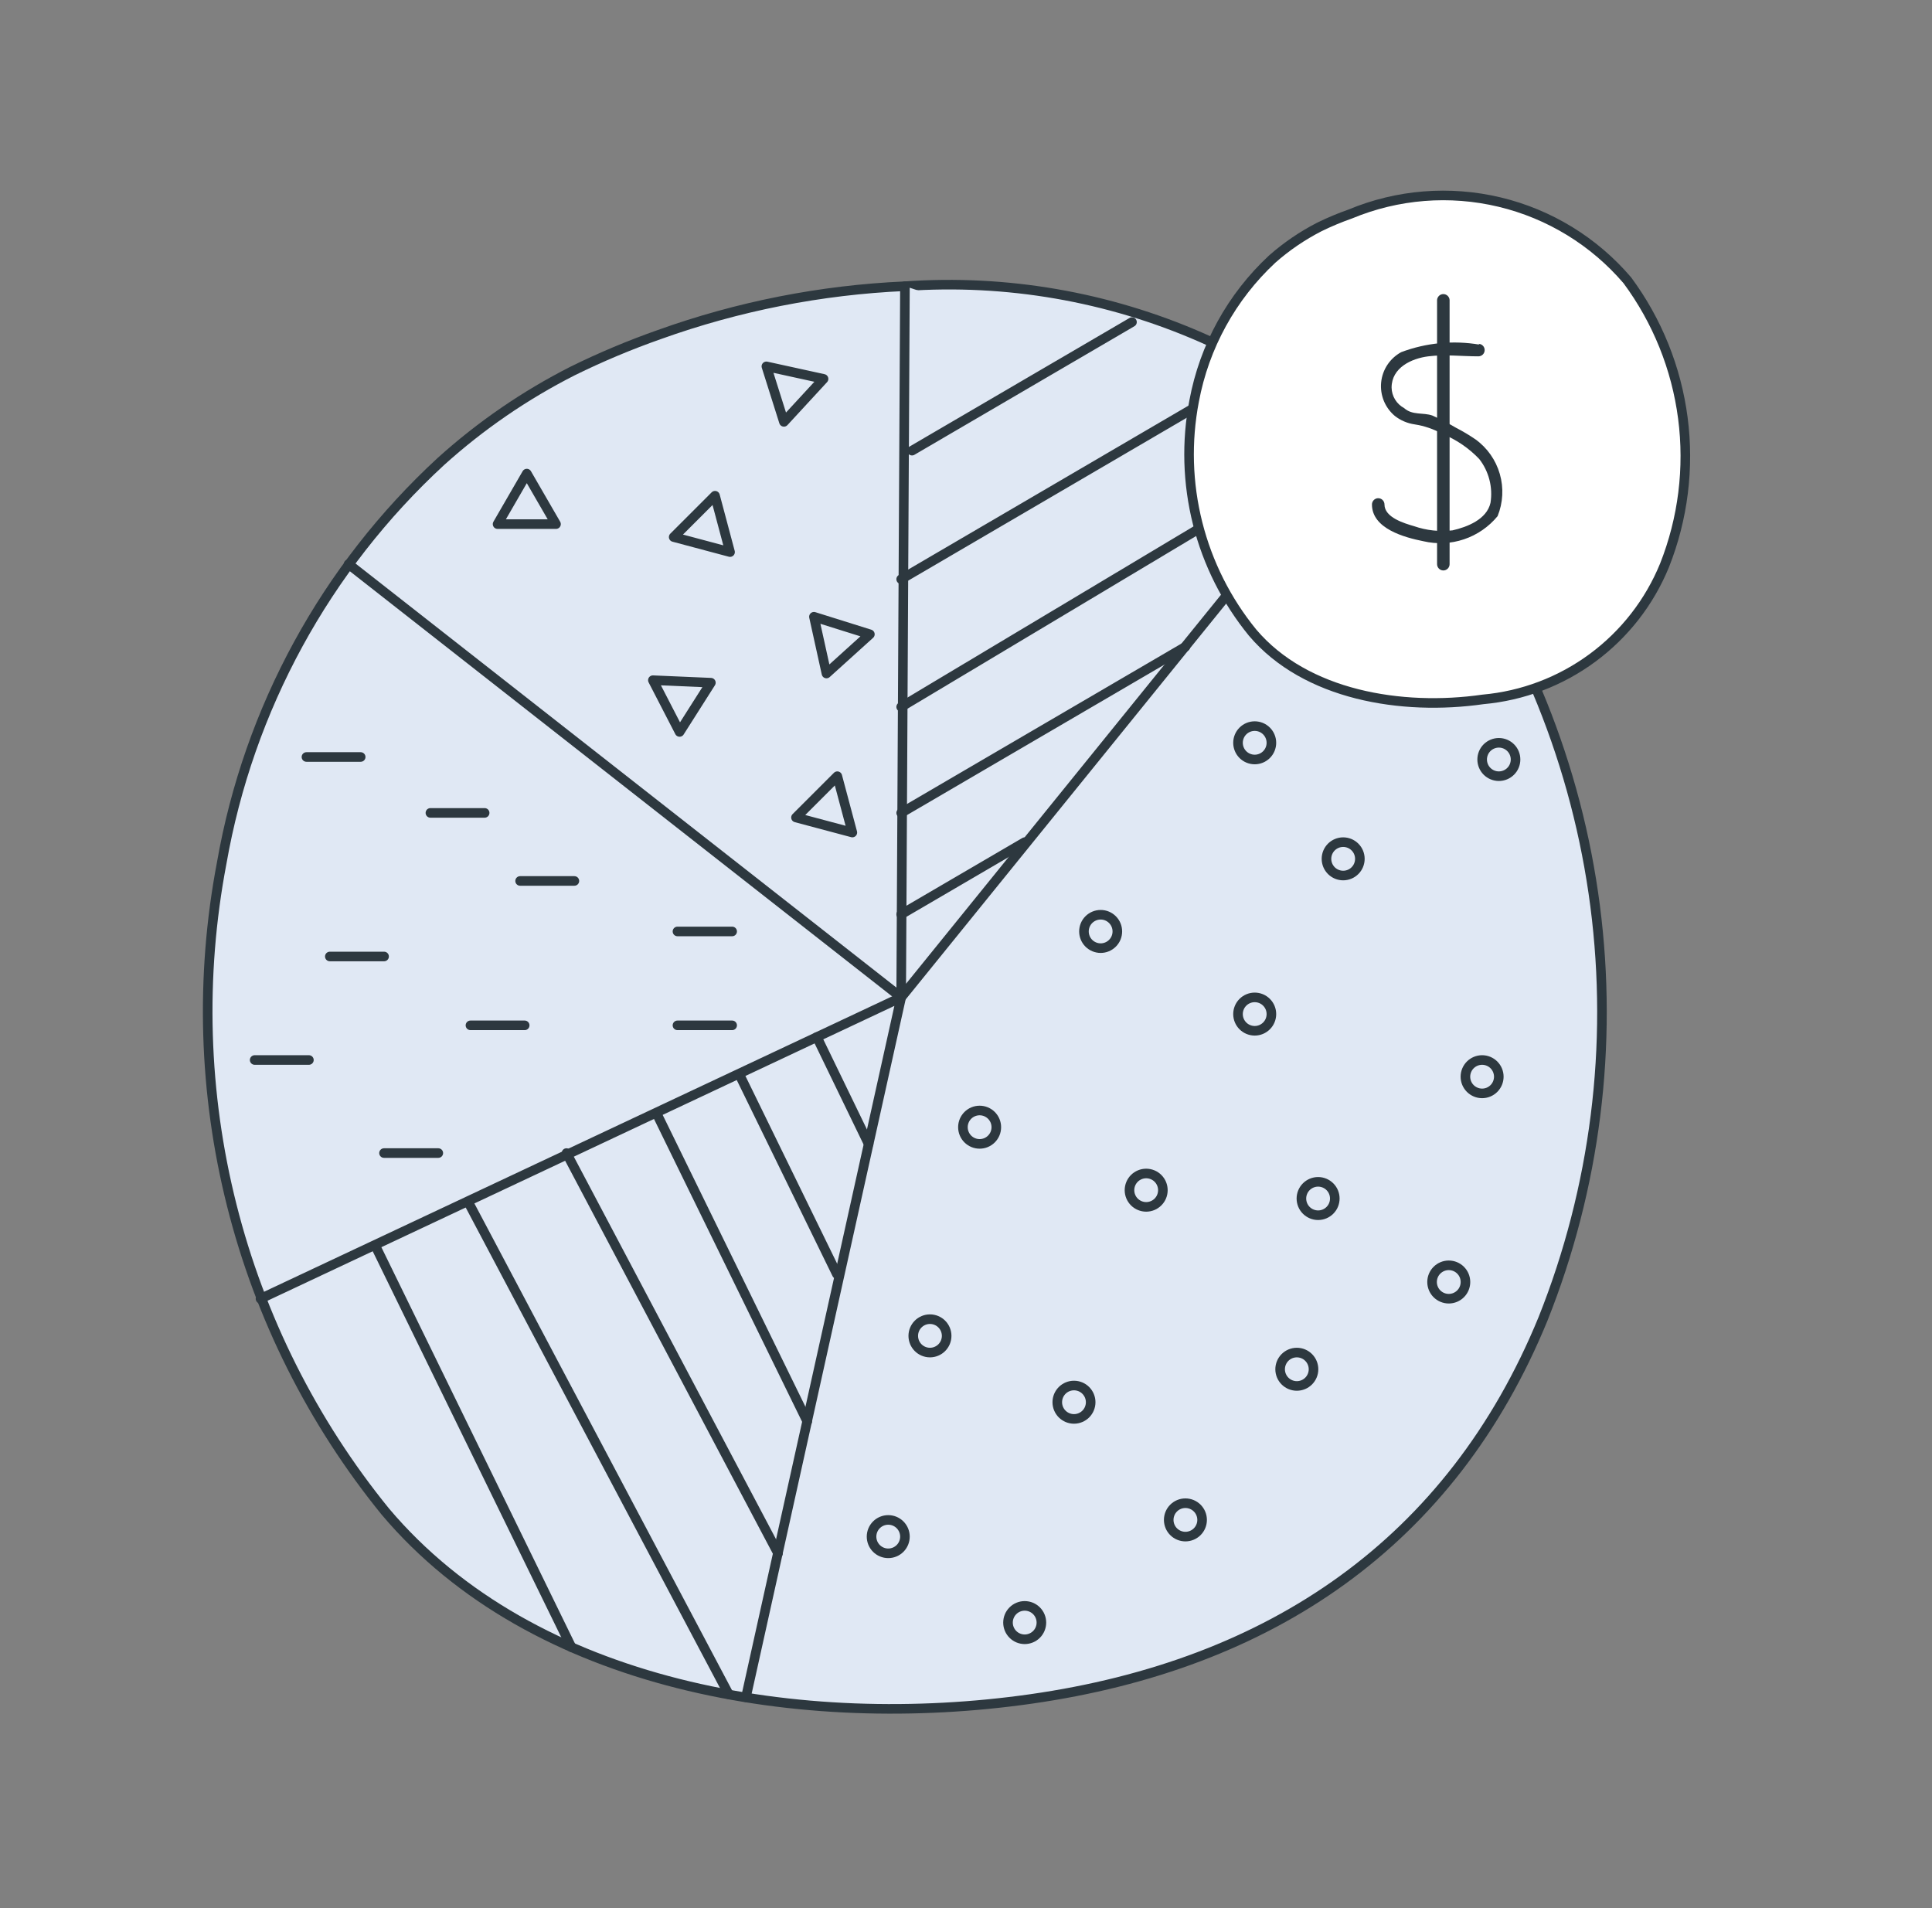 <svg width="81" height="80" viewBox="0 0 81 80" fill="none" xmlns="http://www.w3.org/2000/svg">
<rect x="0" y="0" width="81" height="80" fill="#808080" stroke="none"/>
<g id="buy-2.svg">
<path id="Vector" d="M18.482 19.35C13.655 23.8 10.426 29.716 9.295 36.183C8.388 40.941 8.533 45.841 9.718 50.538C10.902 55.235 13.1 59.616 16.155 63.375C22.384 70.759 33.652 72.596 43.224 71.231C53.268 69.797 60.844 64.687 64.694 55.291C66.884 49.801 67.635 43.843 66.876 37.981C66.116 32.119 63.871 26.549 60.354 21.799C57.687 18.477 54.255 15.85 50.352 14.143C46.449 12.437 42.19 11.701 37.94 12C34.422 12.156 30.948 12.84 27.634 14.03C26.398 14.465 25.188 14.973 24.012 15.552C22.009 16.568 20.149 17.846 18.482 19.35Z" fill="#E0E8F4" stroke="#2D383F" stroke-width="0.402" stroke-linecap="round" stroke-linejoin="round"/>
<path id="Vector_2" d="M56.908 18.194L37.782 41.817L37.94 12" fill="#E0E8F4"/>
<path id="Vector_3" d="M56.908 18.194L37.782 41.817L37.94 12" stroke="#2D383F" stroke-width="0.402" stroke-linecap="round" stroke-linejoin="round"/>
<path id="Vector_4" d="M38.237 18.894L47.459 13.504M37.782 24.284L52.952 15.412M37.782 29.638L56.908 18.195M37.782 34.083L49.698 27.118M37.782 38.335L42.962 35.308M18.045 34.082H20.319M12.848 31.738H15.122M13.828 40.102H16.103M10.677 44.442H12.951M16.1 48.344H18.376M21.806 36.935H24.081M19.724 42.989H21.998M28.403 42.989H30.696M28.403 39.052H30.696M52.604 31.843C52.79 31.843 52.968 31.769 53.099 31.638C53.23 31.507 53.304 31.329 53.304 31.143C53.304 30.957 53.23 30.779 53.099 30.648C52.968 30.517 52.79 30.443 52.604 30.443C52.419 30.443 52.24 30.517 52.109 30.648C51.978 30.779 51.904 30.957 51.904 31.143C51.904 31.329 51.978 31.507 52.109 31.638C52.24 31.769 52.419 31.843 52.604 31.843ZM46.145 39.752C46.237 39.752 46.328 39.734 46.413 39.699C46.498 39.663 46.575 39.612 46.64 39.547C46.705 39.482 46.757 39.405 46.792 39.32C46.827 39.235 46.845 39.144 46.845 39.052C46.845 38.96 46.827 38.869 46.792 38.784C46.757 38.699 46.705 38.622 46.64 38.557C46.575 38.492 46.498 38.44 46.413 38.405C46.328 38.37 46.237 38.352 46.145 38.352C45.96 38.352 45.782 38.426 45.65 38.557C45.519 38.688 45.445 38.866 45.445 39.052C45.445 39.238 45.519 39.416 45.65 39.547C45.782 39.678 45.96 39.752 46.145 39.752ZM56.313 36.708C56.499 36.708 56.677 36.634 56.808 36.503C56.94 36.372 57.013 36.194 57.013 36.008C57.013 35.822 56.94 35.644 56.808 35.513C56.677 35.382 56.499 35.308 56.313 35.308C56.128 35.308 55.95 35.382 55.818 35.513C55.687 35.644 55.613 35.822 55.613 36.008C55.613 36.194 55.687 36.372 55.818 36.503C55.95 36.634 56.128 36.708 56.313 36.708ZM62.84 32.543C63.026 32.543 63.204 32.469 63.335 32.338C63.467 32.207 63.54 32.029 63.54 31.843C63.54 31.657 63.467 31.479 63.335 31.348C63.204 31.217 63.026 31.143 62.84 31.143C62.655 31.143 62.477 31.217 62.345 31.348C62.214 31.479 62.14 31.657 62.14 31.843C62.14 32.029 62.214 32.207 62.345 32.338C62.477 32.469 62.655 32.543 62.84 32.543ZM52.604 43.217C52.696 43.217 52.787 43.199 52.872 43.164C52.957 43.128 53.034 43.077 53.099 43.012C53.164 42.947 53.216 42.87 53.251 42.785C53.286 42.7 53.304 42.609 53.304 42.517C53.304 42.425 53.286 42.334 53.251 42.249C53.216 42.164 53.164 42.087 53.099 42.022C53.034 41.957 52.957 41.905 52.872 41.87C52.787 41.835 52.696 41.817 52.604 41.817C52.419 41.817 52.24 41.891 52.109 42.022C51.978 42.153 51.904 42.331 51.904 42.517C51.904 42.703 51.978 42.881 52.109 43.012C52.24 43.143 52.419 43.217 52.604 43.217ZM62.138 45.842C62.324 45.842 62.502 45.768 62.633 45.637C62.764 45.506 62.838 45.328 62.838 45.142C62.838 44.956 62.764 44.778 62.633 44.647C62.502 44.516 62.324 44.442 62.138 44.442C61.953 44.442 61.775 44.516 61.643 44.647C61.512 44.778 61.438 44.956 61.438 45.142C61.438 45.328 61.512 45.506 61.643 45.637C61.775 45.768 61.953 45.842 62.138 45.842ZM55.262 50.95C55.448 50.95 55.626 50.876 55.757 50.745C55.889 50.614 55.962 50.436 55.962 50.25C55.962 50.064 55.889 49.886 55.757 49.755C55.626 49.624 55.448 49.55 55.262 49.55C55.077 49.55 54.898 49.624 54.767 49.755C54.636 49.886 54.562 50.064 54.562 50.25C54.562 50.436 54.636 50.614 54.767 50.745C54.898 50.876 55.077 50.95 55.262 50.95ZM48.054 50.6C48.24 50.6 48.418 50.526 48.549 50.395C48.681 50.264 48.754 50.086 48.754 49.9C48.754 49.714 48.681 49.536 48.549 49.405C48.418 49.274 48.24 49.2 48.054 49.2C47.869 49.2 47.691 49.274 47.559 49.405C47.428 49.536 47.354 49.714 47.354 49.9C47.354 50.086 47.428 50.264 47.559 50.395C47.691 50.526 47.869 50.6 48.054 50.6ZM60.74 54.45C60.926 54.45 61.104 54.376 61.235 54.245C61.367 54.114 61.44 53.936 61.44 53.75C61.44 53.564 61.367 53.386 61.235 53.255C61.104 53.124 60.926 53.05 60.74 53.05C60.555 53.05 60.377 53.124 60.245 53.255C60.114 53.386 60.04 53.564 60.04 53.75C60.04 53.936 60.114 54.114 60.245 54.245C60.377 54.376 60.555 54.45 60.74 54.45ZM22.086 19.856L20.861 21.974H23.311L22.086 19.856ZM34.528 15.885L32.131 15.36L32.866 17.687L34.528 15.885ZM29.978 20.784L28.245 22.517L30.608 23.147L29.978 20.784ZM29.804 28.623L27.372 28.518L28.492 30.688L29.804 28.623ZM35.735 34.905L35.105 32.543L33.372 34.275L35.735 34.905ZM36.47 26.593L34.125 25.858L34.65 28.238L36.47 26.593Z" stroke="#2D383F" stroke-width="0.402" stroke-linecap="round" stroke-linejoin="round"/>
<path id="Vector_5" d="M53.338 10.862C51.638 12.443 50.49 14.529 50.065 16.812C49.738 18.511 49.788 20.262 50.211 21.94C50.635 23.618 51.421 25.182 52.515 26.523C54.737 29.148 58.762 29.813 62.175 29.323C63.837 29.174 65.425 28.572 66.767 27.581C68.109 26.59 69.153 25.25 69.785 23.706C70.562 21.746 70.827 19.62 70.555 17.529C70.283 15.438 69.482 13.451 68.229 11.755C66.835 10.122 64.96 8.973 62.872 8.473C60.784 7.973 58.591 8.148 56.609 8.973C56.168 9.128 55.735 9.309 55.315 9.515C54.603 9.88 53.938 10.333 53.338 10.862Z" fill="white" stroke="#2D383F" stroke-width="0.402" stroke-linecap="round" stroke-linejoin="round"/>
<path id="Vector_6" d="M62.035 14.45C60.93 14.261 59.794 14.37 58.745 14.765C58.512 14.892 58.314 15.074 58.167 15.295C58.021 15.516 57.931 15.77 57.905 16.034C57.879 16.298 57.919 16.564 58.019 16.81C58.12 17.055 58.279 17.272 58.483 17.442C58.722 17.628 59.005 17.748 59.305 17.792C59.717 17.855 60.113 17.991 60.477 18.194C61.059 18.432 61.583 18.789 62.017 19.244C62.218 19.501 62.363 19.797 62.444 20.113C62.526 20.429 62.541 20.759 62.49 21.081C62.332 21.781 61.51 22.096 60.897 22.236C60.354 22.3 59.804 22.24 59.287 22.061C58.867 21.939 58.045 21.694 58.045 21.151C58.045 21.081 58.017 21.015 57.968 20.965C57.919 20.916 57.852 20.888 57.782 20.888C57.713 20.888 57.646 20.916 57.597 20.965C57.548 21.015 57.52 21.081 57.52 21.151C57.52 22.166 58.885 22.534 59.673 22.691C60.238 22.824 60.83 22.796 61.38 22.61C61.93 22.425 62.417 22.089 62.787 21.641C63.016 21.078 63.048 20.454 62.88 19.871C62.712 19.287 62.353 18.776 61.86 18.421C61.596 18.241 61.321 18.077 61.037 17.931C60.72 17.745 60.392 17.575 60.057 17.424C59.673 17.284 59.217 17.424 58.867 17.109C58.712 17.025 58.581 16.902 58.489 16.751C58.397 16.601 58.347 16.428 58.343 16.252C58.343 15.412 59.183 15.027 59.883 14.94C60.583 14.852 61.283 14.94 61.983 14.94C62.053 14.94 62.119 14.912 62.169 14.863C62.218 14.814 62.245 14.747 62.245 14.677C62.245 14.608 62.218 14.541 62.169 14.492C62.119 14.443 62.053 14.415 61.983 14.415L62.035 14.45Z" fill="#2D383F"/>
<path id="Vector_7" d="M60.25 12.577V23.654C60.25 23.724 60.278 23.791 60.327 23.84C60.376 23.889 60.443 23.917 60.513 23.917C60.582 23.917 60.649 23.889 60.698 23.84C60.747 23.791 60.775 23.724 60.775 23.654V12.577C60.771 12.51 60.741 12.448 60.693 12.402C60.644 12.356 60.579 12.33 60.513 12.33C60.446 12.33 60.381 12.356 60.332 12.402C60.284 12.448 60.254 12.51 60.25 12.577Z" fill="#2D383F"/>
<path id="Vector_8" d="M31.273 71.162L37.782 41.817L10.922 54.451" stroke="#2D383F" stroke-width="0.402" stroke-linecap="round" stroke-linejoin="round"/>
<path id="Vector_9" d="M45.027 59.49C45.213 59.49 45.391 59.416 45.522 59.285C45.653 59.154 45.727 58.976 45.727 58.79C45.727 58.604 45.653 58.426 45.522 58.295C45.391 58.164 45.213 58.09 45.027 58.09C44.841 58.09 44.663 58.164 44.532 58.295C44.401 58.426 44.327 58.604 44.327 58.79C44.327 58.976 44.401 59.154 44.532 59.285C44.663 59.416 44.841 59.49 45.027 59.49ZM54.37 58.108C54.556 58.108 54.734 58.034 54.865 57.903C54.996 57.772 55.07 57.594 55.07 57.408C55.07 57.222 54.996 57.044 54.865 56.913C54.734 56.782 54.556 56.708 54.37 56.708C54.184 56.708 54.006 56.782 53.875 56.913C53.744 57.044 53.67 57.222 53.67 57.408C53.67 57.594 53.744 57.772 53.875 57.903C54.006 58.034 54.184 58.108 54.37 58.108ZM49.699 64.424C49.885 64.424 50.063 64.35 50.194 64.219C50.325 64.088 50.399 63.91 50.399 63.724C50.399 63.538 50.325 63.36 50.194 63.229C50.063 63.098 49.885 63.024 49.699 63.024C49.513 63.024 49.335 63.098 49.204 63.229C49.073 63.36 48.999 63.538 48.999 63.724C48.999 63.91 49.073 64.088 49.204 64.219C49.335 64.35 49.513 64.424 49.699 64.424ZM38.989 56.708C39.175 56.708 39.353 56.634 39.484 56.503C39.615 56.372 39.689 56.194 39.689 56.008C39.689 55.822 39.615 55.644 39.484 55.513C39.353 55.382 39.175 55.308 38.989 55.308C38.803 55.308 38.625 55.382 38.494 55.513C38.363 55.644 38.289 55.822 38.289 56.008C38.289 56.194 38.363 56.372 38.494 56.503C38.625 56.634 38.803 56.708 38.989 56.708ZM41.071 47.959C41.163 47.959 41.254 47.941 41.339 47.906C41.424 47.871 41.501 47.819 41.566 47.754C41.631 47.689 41.683 47.612 41.718 47.527C41.753 47.442 41.771 47.351 41.771 47.259C41.771 47.167 41.753 47.076 41.718 46.991C41.683 46.906 41.631 46.829 41.566 46.764C41.501 46.699 41.424 46.648 41.339 46.612C41.254 46.577 41.163 46.559 41.071 46.559C40.885 46.559 40.707 46.633 40.576 46.764C40.445 46.895 40.371 47.073 40.371 47.259C40.371 47.445 40.445 47.623 40.576 47.754C40.707 47.885 40.885 47.959 41.071 47.959ZM37.24 65.125C37.426 65.125 37.604 65.051 37.735 64.92C37.866 64.789 37.94 64.611 37.94 64.425C37.94 64.239 37.866 64.061 37.735 63.93C37.604 63.799 37.426 63.725 37.24 63.725C37.054 63.725 36.876 63.799 36.745 63.93C36.614 64.061 36.54 64.239 36.54 64.425C36.54 64.611 36.614 64.789 36.745 64.92C36.876 65.051 37.054 65.125 37.24 65.125ZM42.961 68.729C43.147 68.729 43.325 68.655 43.456 68.524C43.587 68.393 43.661 68.215 43.661 68.029C43.661 67.843 43.587 67.665 43.456 67.534C43.325 67.403 43.147 67.329 42.961 67.329C42.775 67.329 42.597 67.403 42.466 67.534C42.335 67.665 42.261 67.843 42.261 68.029C42.261 68.215 42.335 68.393 42.466 68.524C42.597 68.655 42.775 68.729 42.961 68.729Z" stroke="#2D383F" stroke-width="0.402" stroke-linecap="round" stroke-linejoin="round"/>
<path id="Vector_10" d="M37.781 41.816L14.614 23.653" stroke="#2D383F" stroke-width="0.402" stroke-linecap="round" stroke-linejoin="round"/>
<path id="Vector_11" d="M34.247 43.48L36.417 47.959M30.992 45.036L35.087 53.418M27.563 46.752L33.845 59.595M23.75 48.344L32.62 65.124M19.636 50.408L30.554 71.038M15.804 52.369L23.958 69.062" stroke="#2D383F" stroke-width="0.402" stroke-linecap="round" stroke-linejoin="round"/>
</g>
</svg>
